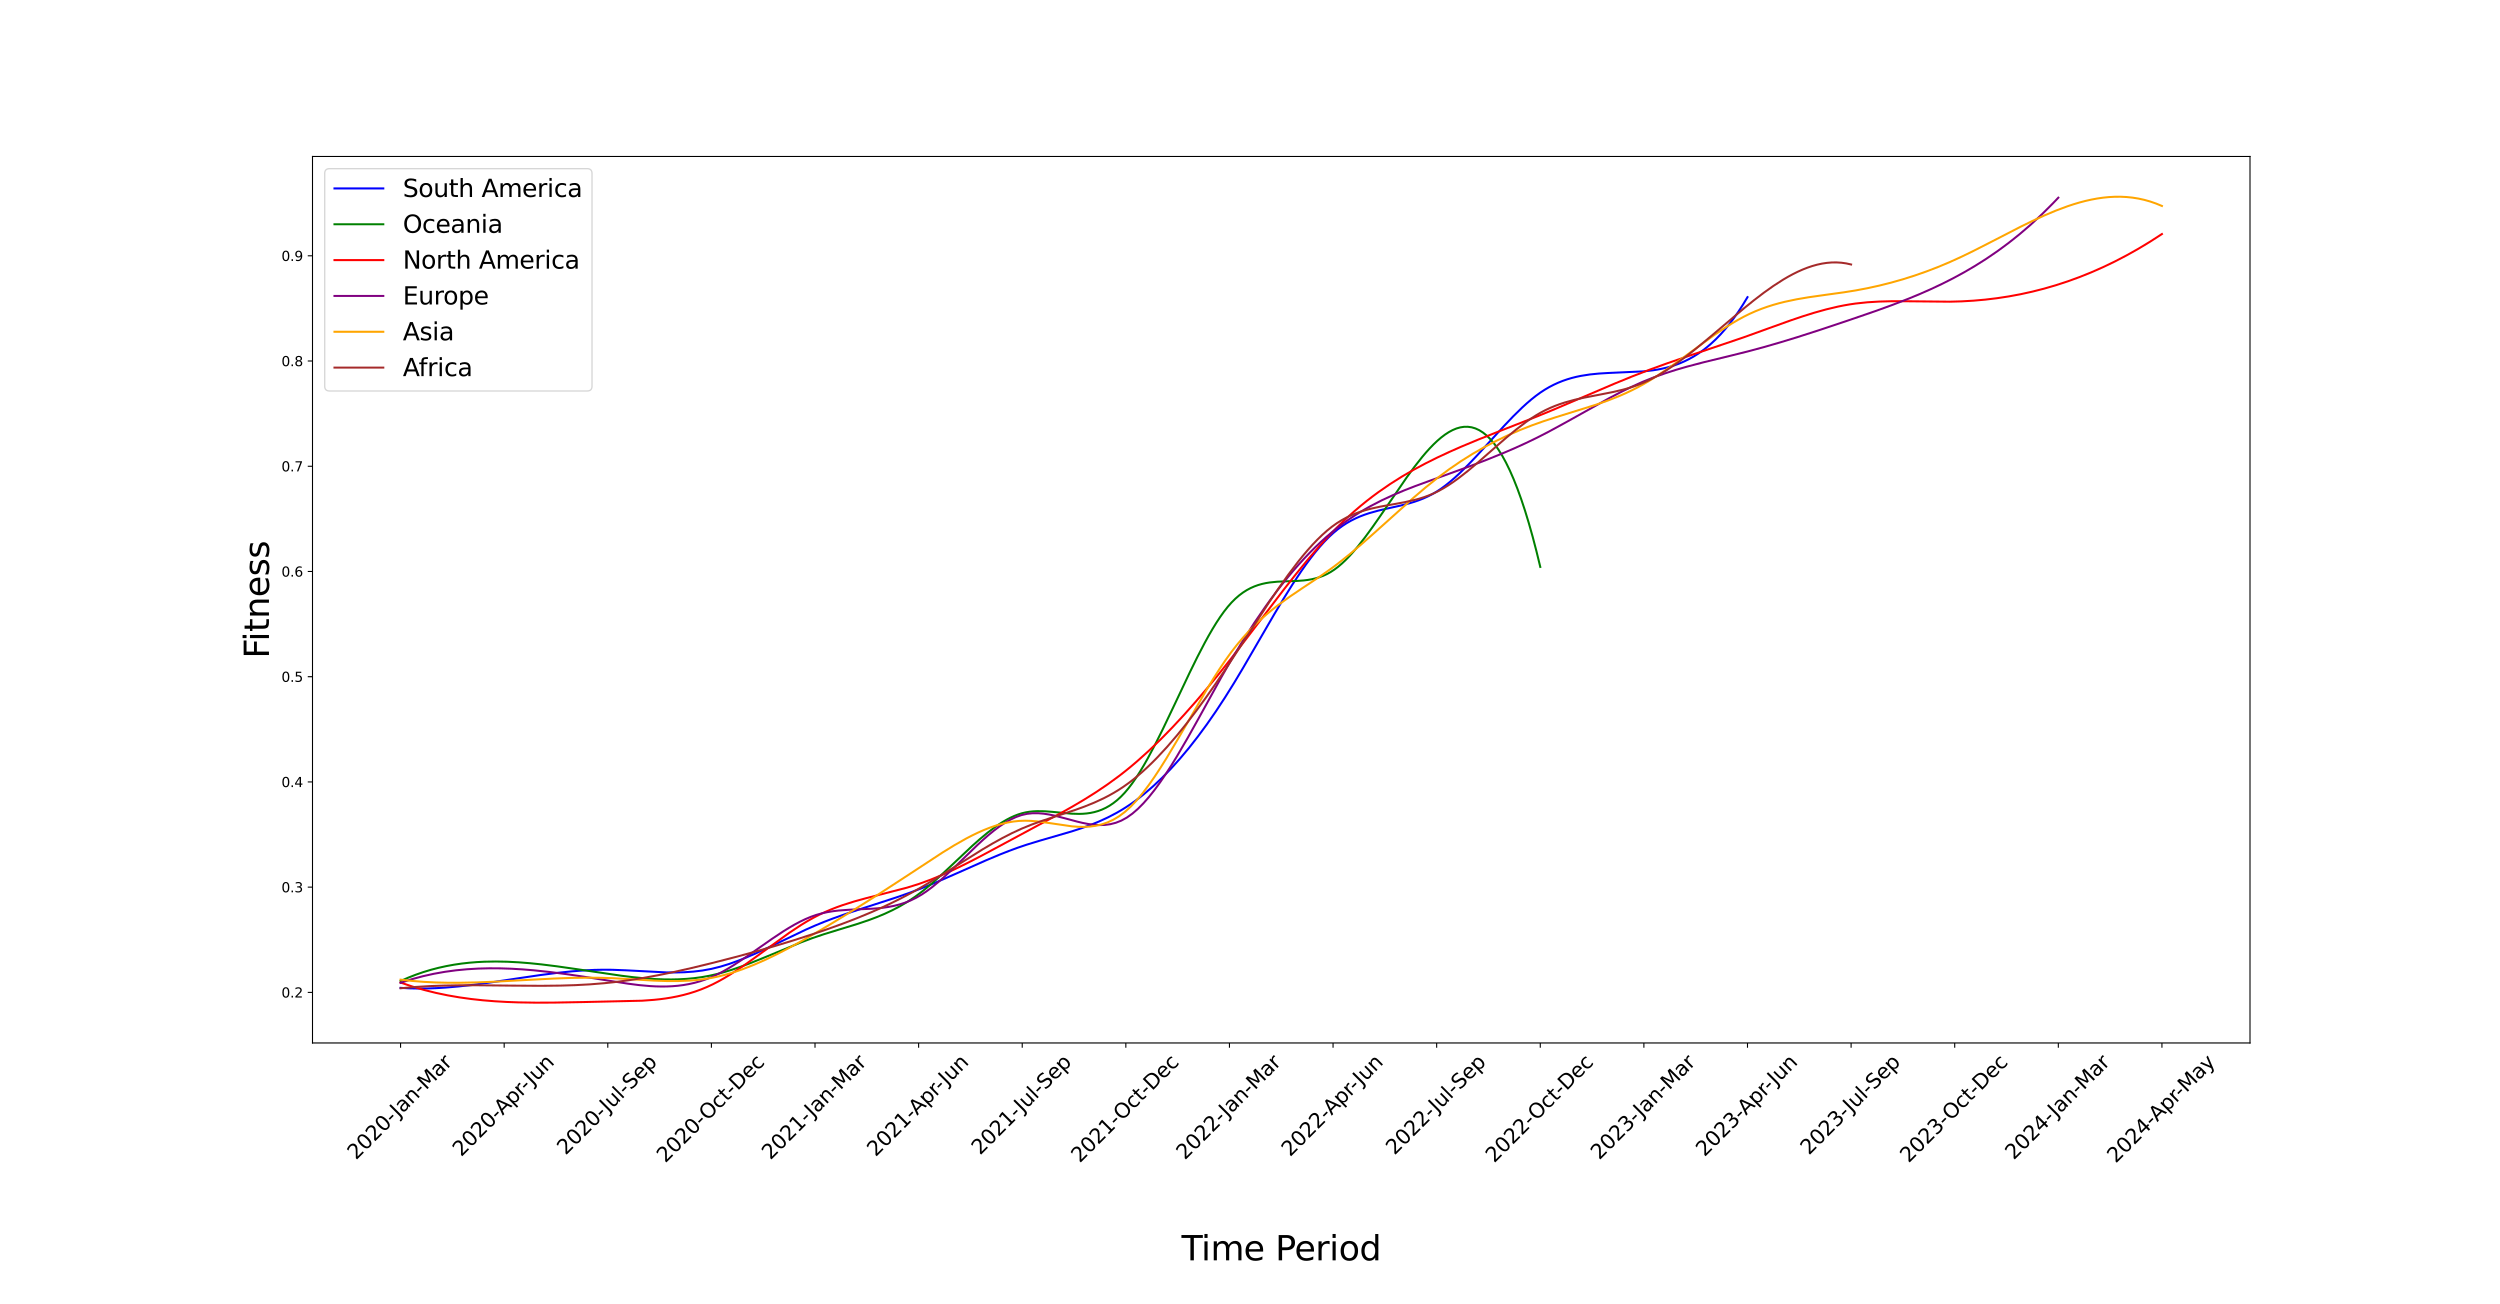 <?xml version="1.0" encoding="utf-8" standalone="no"?>
<!DOCTYPE svg PUBLIC "-//W3C//DTD SVG 1.1//EN"
  "http://www.w3.org/Graphics/SVG/1.1/DTD/svg11.dtd">
<svg xmlns:xlink="http://www.w3.org/1999/xlink" width="1843.2pt" height="961.2pt" viewBox="0 0 1843.2 961.2" xmlns="http://www.w3.org/2000/svg" version="1.1">
 <defs>
  <style type="text/css">*{stroke-linejoin: round; stroke-linecap: butt}</style>
 </defs>
 <g id="figure_1">
  <g id="patch_1">
   <path d="M 0 961.2 
L 1843.2 961.2 
L 1843.2 0 
L 0 0 
z
" style="fill: #ffffff"/>
  </g>
  <g id="axes_1">
   <g id="patch_2">
    <path d="M 230.4 768.96 
L 1658.88 768.96 
L 1658.88 115.344 
L 230.4 115.344 
z
" style="fill: #ffffff"/>
   </g>
   <g id="matplotlib.axis_1">
    <g id="xtick_1">
     <g id="line2d_1">
      <defs>
       <path id="m91e63caa6c" d="M 0 0 
L 0 3.5 
" style="stroke: #000000; stroke-width: 0.8"/>
      </defs>
      <g>
       <use xlink:href="#m91e63caa6c" x="295.331" y="768.96" style="stroke: #000000; stroke-width: 0.8"/>
      </g>
     </g>
     <g id="text_1">
      <!-- 2020-Jan-Mar -->
      <g transform="translate(262.455 855.626) rotate(-45) scale(0.15 -0.15)">
       <defs>
        <path id="DejaVuSans-32" d="M 1228 531 
L 3431 531 
L 3431 0 
L 469 0 
L 469 531 
Q 828 903 1448 1529 
Q 2069 2156 2228 2338 
Q 2531 2678 2651 2914 
Q 2772 3150 2772 3378 
Q 2772 3750 2511 3984 
Q 2250 4219 1831 4219 
Q 1534 4219 1204 4116 
Q 875 4013 500 3803 
L 500 4441 
Q 881 4594 1212 4672 
Q 1544 4750 1819 4750 
Q 2544 4750 2975 4387 
Q 3406 4025 3406 3419 
Q 3406 3131 3298 2873 
Q 3191 2616 2906 2266 
Q 2828 2175 2409 1742 
Q 1991 1309 1228 531 
z
" transform="scale(0.016)"/>
        <path id="DejaVuSans-30" d="M 2034 4250 
Q 1547 4250 1301 3770 
Q 1056 3291 1056 2328 
Q 1056 1369 1301 889 
Q 1547 409 2034 409 
Q 2525 409 2770 889 
Q 3016 1369 3016 2328 
Q 3016 3291 2770 3770 
Q 2525 4250 2034 4250 
z
M 2034 4750 
Q 2819 4750 3233 4129 
Q 3647 3509 3647 2328 
Q 3647 1150 3233 529 
Q 2819 -91 2034 -91 
Q 1250 -91 836 529 
Q 422 1150 422 2328 
Q 422 3509 836 4129 
Q 1250 4750 2034 4750 
z
" transform="scale(0.016)"/>
        <path id="DejaVuSans-2d" d="M 313 2009 
L 1997 2009 
L 1997 1497 
L 313 1497 
L 313 2009 
z
" transform="scale(0.016)"/>
        <path id="DejaVuSans-4a" d="M 628 4666 
L 1259 4666 
L 1259 325 
Q 1259 -519 939 -900 
Q 619 -1281 -91 -1281 
L -331 -1281 
L -331 -750 
L -134 -750 
Q 284 -750 456 -515 
Q 628 -281 628 325 
L 628 4666 
z
" transform="scale(0.016)"/>
        <path id="DejaVuSans-61" d="M 2194 1759 
Q 1497 1759 1228 1600 
Q 959 1441 959 1056 
Q 959 750 1161 570 
Q 1363 391 1709 391 
Q 2188 391 2477 730 
Q 2766 1069 2766 1631 
L 2766 1759 
L 2194 1759 
z
M 3341 1997 
L 3341 0 
L 2766 0 
L 2766 531 
Q 2569 213 2275 61 
Q 1981 -91 1556 -91 
Q 1019 -91 701 211 
Q 384 513 384 1019 
Q 384 1609 779 1909 
Q 1175 2209 1959 2209 
L 2766 2209 
L 2766 2266 
Q 2766 2663 2505 2880 
Q 2244 3097 1772 3097 
Q 1472 3097 1187 3025 
Q 903 2953 641 2809 
L 641 3341 
Q 956 3463 1253 3523 
Q 1550 3584 1831 3584 
Q 2591 3584 2966 3190 
Q 3341 2797 3341 1997 
z
" transform="scale(0.016)"/>
        <path id="DejaVuSans-6e" d="M 3513 2113 
L 3513 0 
L 2938 0 
L 2938 2094 
Q 2938 2591 2744 2837 
Q 2550 3084 2163 3084 
Q 1697 3084 1428 2787 
Q 1159 2491 1159 1978 
L 1159 0 
L 581 0 
L 581 3500 
L 1159 3500 
L 1159 2956 
Q 1366 3272 1645 3428 
Q 1925 3584 2291 3584 
Q 2894 3584 3203 3211 
Q 3513 2838 3513 2113 
z
" transform="scale(0.016)"/>
        <path id="DejaVuSans-4d" d="M 628 4666 
L 1569 4666 
L 2759 1491 
L 3956 4666 
L 4897 4666 
L 4897 0 
L 4281 0 
L 4281 4097 
L 3078 897 
L 2444 897 
L 1241 4097 
L 1241 0 
L 628 0 
L 628 4666 
z
" transform="scale(0.016)"/>
        <path id="DejaVuSans-72" d="M 2631 2963 
Q 2534 3019 2420 3045 
Q 2306 3072 2169 3072 
Q 1681 3072 1420 2755 
Q 1159 2438 1159 1844 
L 1159 0 
L 581 0 
L 581 3500 
L 1159 3500 
L 1159 2956 
Q 1341 3275 1631 3429 
Q 1922 3584 2338 3584 
Q 2397 3584 2469 3576 
Q 2541 3569 2628 3553 
L 2631 2963 
z
" transform="scale(0.016)"/>
       </defs>
       <use xlink:href="#DejaVuSans-32"/>
       <use xlink:href="#DejaVuSans-30" x="63.623"/>
       <use xlink:href="#DejaVuSans-32" x="127.246"/>
       <use xlink:href="#DejaVuSans-30" x="190.869"/>
       <use xlink:href="#DejaVuSans-2d" x="254.492"/>
       <use xlink:href="#DejaVuSans-4a" x="296.201"/>
       <use xlink:href="#DejaVuSans-61" x="325.693"/>
       <use xlink:href="#DejaVuSans-6e" x="386.973"/>
       <use xlink:href="#DejaVuSans-2d" x="450.352"/>
       <use xlink:href="#DejaVuSans-4d" x="486.436"/>
       <use xlink:href="#DejaVuSans-61" x="572.715"/>
       <use xlink:href="#DejaVuSans-72" x="633.994"/>
      </g>
     </g>
    </g>
    <g id="xtick_2">
     <g id="line2d_2">
      <g>
       <use xlink:href="#m91e63caa6c" x="371.72" y="768.96" style="stroke: #000000; stroke-width: 0.8"/>
      </g>
     </g>
     <g id="text_2">
      <!-- 2020-Apr-Jun -->
      <g transform="translate(340.021 853.271) rotate(-45) scale(0.15 -0.15)">
       <defs>
        <path id="DejaVuSans-41" d="M 2188 4044 
L 1331 1722 
L 3047 1722 
L 2188 4044 
z
M 1831 4666 
L 2547 4666 
L 4325 0 
L 3669 0 
L 3244 1197 
L 1141 1197 
L 716 0 
L 50 0 
L 1831 4666 
z
" transform="scale(0.016)"/>
        <path id="DejaVuSans-70" d="M 1159 525 
L 1159 -1331 
L 581 -1331 
L 581 3500 
L 1159 3500 
L 1159 2969 
Q 1341 3281 1617 3432 
Q 1894 3584 2278 3584 
Q 2916 3584 3314 3078 
Q 3713 2572 3713 1747 
Q 3713 922 3314 415 
Q 2916 -91 2278 -91 
Q 1894 -91 1617 61 
Q 1341 213 1159 525 
z
M 3116 1747 
Q 3116 2381 2855 2742 
Q 2594 3103 2138 3103 
Q 1681 3103 1420 2742 
Q 1159 2381 1159 1747 
Q 1159 1113 1420 752 
Q 1681 391 2138 391 
Q 2594 391 2855 752 
Q 3116 1113 3116 1747 
z
" transform="scale(0.016)"/>
        <path id="DejaVuSans-75" d="M 544 1381 
L 544 3500 
L 1119 3500 
L 1119 1403 
Q 1119 906 1312 657 
Q 1506 409 1894 409 
Q 2359 409 2629 706 
Q 2900 1003 2900 1516 
L 2900 3500 
L 3475 3500 
L 3475 0 
L 2900 0 
L 2900 538 
Q 2691 219 2414 64 
Q 2138 -91 1772 -91 
Q 1169 -91 856 284 
Q 544 659 544 1381 
z
M 1991 3584 
L 1991 3584 
z
" transform="scale(0.016)"/>
       </defs>
       <use xlink:href="#DejaVuSans-32"/>
       <use xlink:href="#DejaVuSans-30" x="63.623"/>
       <use xlink:href="#DejaVuSans-32" x="127.246"/>
       <use xlink:href="#DejaVuSans-30" x="190.869"/>
       <use xlink:href="#DejaVuSans-2d" x="254.492"/>
       <use xlink:href="#DejaVuSans-41" x="288.326"/>
       <use xlink:href="#DejaVuSans-70" x="356.734"/>
       <use xlink:href="#DejaVuSans-72" x="420.211"/>
       <use xlink:href="#DejaVuSans-2d" x="454.949"/>
       <use xlink:href="#DejaVuSans-4a" x="496.658"/>
       <use xlink:href="#DejaVuSans-75" x="526.15"/>
       <use xlink:href="#DejaVuSans-6e" x="589.529"/>
      </g>
     </g>
    </g>
    <g id="xtick_3">
     <g id="line2d_3">
      <g>
       <use xlink:href="#m91e63caa6c" x="448.11" y="768.96" style="stroke: #000000; stroke-width: 0.8"/>
      </g>
     </g>
     <g id="text_3">
      <!-- 2020-Jul-Sep -->
      <g transform="translate(417.019 852.054) rotate(-45) scale(0.15 -0.15)">
       <defs>
        <path id="DejaVuSans-6c" d="M 603 4863 
L 1178 4863 
L 1178 0 
L 603 0 
L 603 4863 
z
" transform="scale(0.016)"/>
        <path id="DejaVuSans-53" d="M 3425 4513 
L 3425 3897 
Q 3066 4069 2747 4153 
Q 2428 4238 2131 4238 
Q 1616 4238 1336 4038 
Q 1056 3838 1056 3469 
Q 1056 3159 1242 3001 
Q 1428 2844 1947 2747 
L 2328 2669 
Q 3034 2534 3370 2195 
Q 3706 1856 3706 1288 
Q 3706 609 3251 259 
Q 2797 -91 1919 -91 
Q 1588 -91 1214 -16 
Q 841 59 441 206 
L 441 856 
Q 825 641 1194 531 
Q 1563 422 1919 422 
Q 2459 422 2753 634 
Q 3047 847 3047 1241 
Q 3047 1584 2836 1778 
Q 2625 1972 2144 2069 
L 1759 2144 
Q 1053 2284 737 2584 
Q 422 2884 422 3419 
Q 422 4038 858 4394 
Q 1294 4750 2059 4750 
Q 2388 4750 2728 4690 
Q 3069 4631 3425 4513 
z
" transform="scale(0.016)"/>
        <path id="DejaVuSans-65" d="M 3597 1894 
L 3597 1613 
L 953 1613 
Q 991 1019 1311 708 
Q 1631 397 2203 397 
Q 2534 397 2845 478 
Q 3156 559 3463 722 
L 3463 178 
Q 3153 47 2828 -22 
Q 2503 -91 2169 -91 
Q 1331 -91 842 396 
Q 353 884 353 1716 
Q 353 2575 817 3079 
Q 1281 3584 2069 3584 
Q 2775 3584 3186 3129 
Q 3597 2675 3597 1894 
z
M 3022 2063 
Q 3016 2534 2758 2815 
Q 2500 3097 2075 3097 
Q 1594 3097 1305 2825 
Q 1016 2553 972 2059 
L 3022 2063 
z
" transform="scale(0.016)"/>
       </defs>
       <use xlink:href="#DejaVuSans-32"/>
       <use xlink:href="#DejaVuSans-30" x="63.623"/>
       <use xlink:href="#DejaVuSans-32" x="127.246"/>
       <use xlink:href="#DejaVuSans-30" x="190.869"/>
       <use xlink:href="#DejaVuSans-2d" x="254.492"/>
       <use xlink:href="#DejaVuSans-4a" x="296.201"/>
       <use xlink:href="#DejaVuSans-75" x="325.693"/>
       <use xlink:href="#DejaVuSans-6c" x="389.072"/>
       <use xlink:href="#DejaVuSans-2d" x="416.855"/>
       <use xlink:href="#DejaVuSans-53" x="452.939"/>
       <use xlink:href="#DejaVuSans-65" x="516.416"/>
       <use xlink:href="#DejaVuSans-70" x="577.939"/>
      </g>
     </g>
    </g>
    <g id="xtick_4">
     <g id="line2d_4">
      <g>
       <use xlink:href="#m91e63caa6c" x="524.499" y="768.96" style="stroke: #000000; stroke-width: 0.8"/>
      </g>
     </g>
     <g id="text_4">
      <!-- 2020-Oct-Dec -->
      <g transform="translate(490.524 857.823) rotate(-45) scale(0.15 -0.15)">
       <defs>
        <path id="DejaVuSans-4f" d="M 2522 4238 
Q 1834 4238 1429 3725 
Q 1025 3213 1025 2328 
Q 1025 1447 1429 934 
Q 1834 422 2522 422 
Q 3209 422 3611 934 
Q 4013 1447 4013 2328 
Q 4013 3213 3611 3725 
Q 3209 4238 2522 4238 
z
M 2522 4750 
Q 3503 4750 4090 4092 
Q 4678 3434 4678 2328 
Q 4678 1225 4090 567 
Q 3503 -91 2522 -91 
Q 1538 -91 948 565 
Q 359 1222 359 2328 
Q 359 3434 948 4092 
Q 1538 4750 2522 4750 
z
" transform="scale(0.016)"/>
        <path id="DejaVuSans-63" d="M 3122 3366 
L 3122 2828 
Q 2878 2963 2633 3030 
Q 2388 3097 2138 3097 
Q 1578 3097 1268 2742 
Q 959 2388 959 1747 
Q 959 1106 1268 751 
Q 1578 397 2138 397 
Q 2388 397 2633 464 
Q 2878 531 3122 666 
L 3122 134 
Q 2881 22 2623 -34 
Q 2366 -91 2075 -91 
Q 1284 -91 818 406 
Q 353 903 353 1747 
Q 353 2603 823 3093 
Q 1294 3584 2113 3584 
Q 2378 3584 2631 3529 
Q 2884 3475 3122 3366 
z
" transform="scale(0.016)"/>
        <path id="DejaVuSans-74" d="M 1172 4494 
L 1172 3500 
L 2356 3500 
L 2356 3053 
L 1172 3053 
L 1172 1153 
Q 1172 725 1289 603 
Q 1406 481 1766 481 
L 2356 481 
L 2356 0 
L 1766 0 
Q 1100 0 847 248 
Q 594 497 594 1153 
L 594 3053 
L 172 3053 
L 172 3500 
L 594 3500 
L 594 4494 
L 1172 4494 
z
" transform="scale(0.016)"/>
        <path id="DejaVuSans-44" d="M 1259 4147 
L 1259 519 
L 2022 519 
Q 2988 519 3436 956 
Q 3884 1394 3884 2338 
Q 3884 3275 3436 3711 
Q 2988 4147 2022 4147 
L 1259 4147 
z
M 628 4666 
L 1925 4666 
Q 3281 4666 3915 4102 
Q 4550 3538 4550 2338 
Q 4550 1131 3912 565 
Q 3275 0 1925 0 
L 628 0 
L 628 4666 
z
" transform="scale(0.016)"/>
       </defs>
       <use xlink:href="#DejaVuSans-32"/>
       <use xlink:href="#DejaVuSans-30" x="63.623"/>
       <use xlink:href="#DejaVuSans-32" x="127.246"/>
       <use xlink:href="#DejaVuSans-30" x="190.869"/>
       <use xlink:href="#DejaVuSans-2d" x="254.492"/>
       <use xlink:href="#DejaVuSans-4f" x="293.326"/>
       <use xlink:href="#DejaVuSans-63" x="372.037"/>
       <use xlink:href="#DejaVuSans-74" x="427.018"/>
       <use xlink:href="#DejaVuSans-2d" x="466.227"/>
       <use xlink:href="#DejaVuSans-44" x="502.311"/>
       <use xlink:href="#DejaVuSans-65" x="579.312"/>
       <use xlink:href="#DejaVuSans-63" x="640.836"/>
      </g>
     </g>
    </g>
    <g id="xtick_5">
     <g id="line2d_5">
      <g>
       <use xlink:href="#m91e63caa6c" x="600.888" y="768.96" style="stroke: #000000; stroke-width: 0.8"/>
      </g>
     </g>
     <g id="text_5">
      <!-- 2021-Jan-Mar -->
      <g transform="translate(568.012 855.626) rotate(-45) scale(0.15 -0.15)">
       <defs>
        <path id="DejaVuSans-31" d="M 794 531 
L 1825 531 
L 1825 4091 
L 703 3866 
L 703 4441 
L 1819 4666 
L 2450 4666 
L 2450 531 
L 3481 531 
L 3481 0 
L 794 0 
L 794 531 
z
" transform="scale(0.016)"/>
       </defs>
       <use xlink:href="#DejaVuSans-32"/>
       <use xlink:href="#DejaVuSans-30" x="63.623"/>
       <use xlink:href="#DejaVuSans-32" x="127.246"/>
       <use xlink:href="#DejaVuSans-31" x="190.869"/>
       <use xlink:href="#DejaVuSans-2d" x="254.492"/>
       <use xlink:href="#DejaVuSans-4a" x="296.201"/>
       <use xlink:href="#DejaVuSans-61" x="325.693"/>
       <use xlink:href="#DejaVuSans-6e" x="386.973"/>
       <use xlink:href="#DejaVuSans-2d" x="450.352"/>
       <use xlink:href="#DejaVuSans-4d" x="486.436"/>
       <use xlink:href="#DejaVuSans-61" x="572.715"/>
       <use xlink:href="#DejaVuSans-72" x="633.994"/>
      </g>
     </g>
    </g>
    <g id="xtick_6">
     <g id="line2d_6">
      <g>
       <use xlink:href="#m91e63caa6c" x="677.277" y="768.96" style="stroke: #000000; stroke-width: 0.8"/>
      </g>
     </g>
     <g id="text_6">
      <!-- 2021-Apr-Jun -->
      <g transform="translate(645.579 853.271) rotate(-45) scale(0.15 -0.15)">
       <use xlink:href="#DejaVuSans-32"/>
       <use xlink:href="#DejaVuSans-30" x="63.623"/>
       <use xlink:href="#DejaVuSans-32" x="127.246"/>
       <use xlink:href="#DejaVuSans-31" x="190.869"/>
       <use xlink:href="#DejaVuSans-2d" x="254.492"/>
       <use xlink:href="#DejaVuSans-41" x="288.326"/>
       <use xlink:href="#DejaVuSans-70" x="356.734"/>
       <use xlink:href="#DejaVuSans-72" x="420.211"/>
       <use xlink:href="#DejaVuSans-2d" x="454.949"/>
       <use xlink:href="#DejaVuSans-4a" x="496.658"/>
       <use xlink:href="#DejaVuSans-75" x="526.15"/>
       <use xlink:href="#DejaVuSans-6e" x="589.529"/>
      </g>
     </g>
    </g>
    <g id="xtick_7">
     <g id="line2d_7">
      <g>
       <use xlink:href="#m91e63caa6c" x="753.667" y="768.96" style="stroke: #000000; stroke-width: 0.8"/>
      </g>
     </g>
     <g id="text_7">
      <!-- 2021-Jul-Sep -->
      <g transform="translate(722.576 852.054) rotate(-45) scale(0.15 -0.15)">
       <use xlink:href="#DejaVuSans-32"/>
       <use xlink:href="#DejaVuSans-30" x="63.623"/>
       <use xlink:href="#DejaVuSans-32" x="127.246"/>
       <use xlink:href="#DejaVuSans-31" x="190.869"/>
       <use xlink:href="#DejaVuSans-2d" x="254.492"/>
       <use xlink:href="#DejaVuSans-4a" x="296.201"/>
       <use xlink:href="#DejaVuSans-75" x="325.693"/>
       <use xlink:href="#DejaVuSans-6c" x="389.072"/>
       <use xlink:href="#DejaVuSans-2d" x="416.855"/>
       <use xlink:href="#DejaVuSans-53" x="452.939"/>
       <use xlink:href="#DejaVuSans-65" x="516.416"/>
       <use xlink:href="#DejaVuSans-70" x="577.939"/>
      </g>
     </g>
    </g>
    <g id="xtick_8">
     <g id="line2d_8">
      <g>
       <use xlink:href="#m91e63caa6c" x="830.056" y="768.96" style="stroke: #000000; stroke-width: 0.8"/>
      </g>
     </g>
     <g id="text_8">
      <!-- 2021-Oct-Dec -->
      <g transform="translate(796.081 857.823) rotate(-45) scale(0.15 -0.15)">
       <use xlink:href="#DejaVuSans-32"/>
       <use xlink:href="#DejaVuSans-30" x="63.623"/>
       <use xlink:href="#DejaVuSans-32" x="127.246"/>
       <use xlink:href="#DejaVuSans-31" x="190.869"/>
       <use xlink:href="#DejaVuSans-2d" x="254.492"/>
       <use xlink:href="#DejaVuSans-4f" x="293.326"/>
       <use xlink:href="#DejaVuSans-63" x="372.037"/>
       <use xlink:href="#DejaVuSans-74" x="427.018"/>
       <use xlink:href="#DejaVuSans-2d" x="466.227"/>
       <use xlink:href="#DejaVuSans-44" x="502.311"/>
       <use xlink:href="#DejaVuSans-65" x="579.312"/>
       <use xlink:href="#DejaVuSans-63" x="640.836"/>
      </g>
     </g>
    </g>
    <g id="xtick_9">
     <g id="line2d_9">
      <g>
       <use xlink:href="#m91e63caa6c" x="906.445" y="768.96" style="stroke: #000000; stroke-width: 0.8"/>
      </g>
     </g>
     <g id="text_9">
      <!-- 2022-Jan-Mar -->
      <g transform="translate(873.569 855.626) rotate(-45) scale(0.15 -0.15)">
       <use xlink:href="#DejaVuSans-32"/>
       <use xlink:href="#DejaVuSans-30" x="63.623"/>
       <use xlink:href="#DejaVuSans-32" x="127.246"/>
       <use xlink:href="#DejaVuSans-32" x="190.869"/>
       <use xlink:href="#DejaVuSans-2d" x="254.492"/>
       <use xlink:href="#DejaVuSans-4a" x="296.201"/>
       <use xlink:href="#DejaVuSans-61" x="325.693"/>
       <use xlink:href="#DejaVuSans-6e" x="386.973"/>
       <use xlink:href="#DejaVuSans-2d" x="450.352"/>
       <use xlink:href="#DejaVuSans-4d" x="486.436"/>
       <use xlink:href="#DejaVuSans-61" x="572.715"/>
       <use xlink:href="#DejaVuSans-72" x="633.994"/>
      </g>
     </g>
    </g>
    <g id="xtick_10">
     <g id="line2d_10">
      <g>
       <use xlink:href="#m91e63caa6c" x="982.835" y="768.96" style="stroke: #000000; stroke-width: 0.8"/>
      </g>
     </g>
     <g id="text_10">
      <!-- 2022-Apr-Jun -->
      <g transform="translate(951.136 853.271) rotate(-45) scale(0.15 -0.15)">
       <use xlink:href="#DejaVuSans-32"/>
       <use xlink:href="#DejaVuSans-30" x="63.623"/>
       <use xlink:href="#DejaVuSans-32" x="127.246"/>
       <use xlink:href="#DejaVuSans-32" x="190.869"/>
       <use xlink:href="#DejaVuSans-2d" x="254.492"/>
       <use xlink:href="#DejaVuSans-41" x="288.326"/>
       <use xlink:href="#DejaVuSans-70" x="356.734"/>
       <use xlink:href="#DejaVuSans-72" x="420.211"/>
       <use xlink:href="#DejaVuSans-2d" x="454.949"/>
       <use xlink:href="#DejaVuSans-4a" x="496.658"/>
       <use xlink:href="#DejaVuSans-75" x="526.15"/>
       <use xlink:href="#DejaVuSans-6e" x="589.529"/>
      </g>
     </g>
    </g>
    <g id="xtick_11">
     <g id="line2d_11">
      <g>
       <use xlink:href="#m91e63caa6c" x="1059.224" y="768.96" style="stroke: #000000; stroke-width: 0.8"/>
      </g>
     </g>
     <g id="text_11">
      <!-- 2022-Jul-Sep -->
      <g transform="translate(1028.133 852.054) rotate(-45) scale(0.15 -0.15)">
       <use xlink:href="#DejaVuSans-32"/>
       <use xlink:href="#DejaVuSans-30" x="63.623"/>
       <use xlink:href="#DejaVuSans-32" x="127.246"/>
       <use xlink:href="#DejaVuSans-32" x="190.869"/>
       <use xlink:href="#DejaVuSans-2d" x="254.492"/>
       <use xlink:href="#DejaVuSans-4a" x="296.201"/>
       <use xlink:href="#DejaVuSans-75" x="325.693"/>
       <use xlink:href="#DejaVuSans-6c" x="389.072"/>
       <use xlink:href="#DejaVuSans-2d" x="416.855"/>
       <use xlink:href="#DejaVuSans-53" x="452.939"/>
       <use xlink:href="#DejaVuSans-65" x="516.416"/>
       <use xlink:href="#DejaVuSans-70" x="577.939"/>
      </g>
     </g>
    </g>
    <g id="xtick_12">
     <g id="line2d_12">
      <g>
       <use xlink:href="#m91e63caa6c" x="1135.613" y="768.96" style="stroke: #000000; stroke-width: 0.8"/>
      </g>
     </g>
     <g id="text_12">
      <!-- 2022-Oct-Dec -->
      <g transform="translate(1101.638 857.823) rotate(-45) scale(0.15 -0.15)">
       <use xlink:href="#DejaVuSans-32"/>
       <use xlink:href="#DejaVuSans-30" x="63.623"/>
       <use xlink:href="#DejaVuSans-32" x="127.246"/>
       <use xlink:href="#DejaVuSans-32" x="190.869"/>
       <use xlink:href="#DejaVuSans-2d" x="254.492"/>
       <use xlink:href="#DejaVuSans-4f" x="293.326"/>
       <use xlink:href="#DejaVuSans-63" x="372.037"/>
       <use xlink:href="#DejaVuSans-74" x="427.018"/>
       <use xlink:href="#DejaVuSans-2d" x="466.227"/>
       <use xlink:href="#DejaVuSans-44" x="502.311"/>
       <use xlink:href="#DejaVuSans-65" x="579.312"/>
       <use xlink:href="#DejaVuSans-63" x="640.836"/>
      </g>
     </g>
    </g>
    <g id="xtick_13">
     <g id="line2d_13">
      <g>
       <use xlink:href="#m91e63caa6c" x="1212.003" y="768.96" style="stroke: #000000; stroke-width: 0.8"/>
      </g>
     </g>
     <g id="text_13">
      <!-- 2023-Jan-Mar -->
      <g transform="translate(1179.126 855.626) rotate(-45) scale(0.15 -0.15)">
       <defs>
        <path id="DejaVuSans-33" d="M 2597 2516 
Q 3050 2419 3304 2112 
Q 3559 1806 3559 1356 
Q 3559 666 3084 287 
Q 2609 -91 1734 -91 
Q 1441 -91 1130 -33 
Q 819 25 488 141 
L 488 750 
Q 750 597 1062 519 
Q 1375 441 1716 441 
Q 2309 441 2620 675 
Q 2931 909 2931 1356 
Q 2931 1769 2642 2001 
Q 2353 2234 1838 2234 
L 1294 2234 
L 1294 2753 
L 1863 2753 
Q 2328 2753 2575 2939 
Q 2822 3125 2822 3475 
Q 2822 3834 2567 4026 
Q 2313 4219 1838 4219 
Q 1578 4219 1281 4162 
Q 984 4106 628 3988 
L 628 4550 
Q 988 4650 1302 4700 
Q 1616 4750 1894 4750 
Q 2613 4750 3031 4423 
Q 3450 4097 3450 3541 
Q 3450 3153 3228 2886 
Q 3006 2619 2597 2516 
z
" transform="scale(0.016)"/>
       </defs>
       <use xlink:href="#DejaVuSans-32"/>
       <use xlink:href="#DejaVuSans-30" x="63.623"/>
       <use xlink:href="#DejaVuSans-32" x="127.246"/>
       <use xlink:href="#DejaVuSans-33" x="190.869"/>
       <use xlink:href="#DejaVuSans-2d" x="254.492"/>
       <use xlink:href="#DejaVuSans-4a" x="296.201"/>
       <use xlink:href="#DejaVuSans-61" x="325.693"/>
       <use xlink:href="#DejaVuSans-6e" x="386.973"/>
       <use xlink:href="#DejaVuSans-2d" x="450.352"/>
       <use xlink:href="#DejaVuSans-4d" x="486.436"/>
       <use xlink:href="#DejaVuSans-61" x="572.715"/>
       <use xlink:href="#DejaVuSans-72" x="633.994"/>
      </g>
     </g>
    </g>
    <g id="xtick_14">
     <g id="line2d_14">
      <g>
       <use xlink:href="#m91e63caa6c" x="1288.392" y="768.96" style="stroke: #000000; stroke-width: 0.8"/>
      </g>
     </g>
     <g id="text_14">
      <!-- 2023-Apr-Jun -->
      <g transform="translate(1256.693 853.271) rotate(-45) scale(0.15 -0.15)">
       <use xlink:href="#DejaVuSans-32"/>
       <use xlink:href="#DejaVuSans-30" x="63.623"/>
       <use xlink:href="#DejaVuSans-32" x="127.246"/>
       <use xlink:href="#DejaVuSans-33" x="190.869"/>
       <use xlink:href="#DejaVuSans-2d" x="254.492"/>
       <use xlink:href="#DejaVuSans-41" x="288.326"/>
       <use xlink:href="#DejaVuSans-70" x="356.734"/>
       <use xlink:href="#DejaVuSans-72" x="420.211"/>
       <use xlink:href="#DejaVuSans-2d" x="454.949"/>
       <use xlink:href="#DejaVuSans-4a" x="496.658"/>
       <use xlink:href="#DejaVuSans-75" x="526.15"/>
       <use xlink:href="#DejaVuSans-6e" x="589.529"/>
      </g>
     </g>
    </g>
    <g id="xtick_15">
     <g id="line2d_15">
      <g>
       <use xlink:href="#m91e63caa6c" x="1364.781" y="768.96" style="stroke: #000000; stroke-width: 0.8"/>
      </g>
     </g>
     <g id="text_15">
      <!-- 2023-Jul-Sep -->
      <g transform="translate(1333.691 852.054) rotate(-45) scale(0.15 -0.15)">
       <use xlink:href="#DejaVuSans-32"/>
       <use xlink:href="#DejaVuSans-30" x="63.623"/>
       <use xlink:href="#DejaVuSans-32" x="127.246"/>
       <use xlink:href="#DejaVuSans-33" x="190.869"/>
       <use xlink:href="#DejaVuSans-2d" x="254.492"/>
       <use xlink:href="#DejaVuSans-4a" x="296.201"/>
       <use xlink:href="#DejaVuSans-75" x="325.693"/>
       <use xlink:href="#DejaVuSans-6c" x="389.072"/>
       <use xlink:href="#DejaVuSans-2d" x="416.855"/>
       <use xlink:href="#DejaVuSans-53" x="452.939"/>
       <use xlink:href="#DejaVuSans-65" x="516.416"/>
       <use xlink:href="#DejaVuSans-70" x="577.939"/>
      </g>
     </g>
    </g>
    <g id="xtick_16">
     <g id="line2d_16">
      <g>
       <use xlink:href="#m91e63caa6c" x="1441.17" y="768.96" style="stroke: #000000; stroke-width: 0.8"/>
      </g>
     </g>
     <g id="text_16">
      <!-- 2023-Oct-Dec -->
      <g transform="translate(1407.195 857.823) rotate(-45) scale(0.15 -0.15)">
       <use xlink:href="#DejaVuSans-32"/>
       <use xlink:href="#DejaVuSans-30" x="63.623"/>
       <use xlink:href="#DejaVuSans-32" x="127.246"/>
       <use xlink:href="#DejaVuSans-33" x="190.869"/>
       <use xlink:href="#DejaVuSans-2d" x="254.492"/>
       <use xlink:href="#DejaVuSans-4f" x="293.326"/>
       <use xlink:href="#DejaVuSans-63" x="372.037"/>
       <use xlink:href="#DejaVuSans-74" x="427.018"/>
       <use xlink:href="#DejaVuSans-2d" x="466.227"/>
       <use xlink:href="#DejaVuSans-44" x="502.311"/>
       <use xlink:href="#DejaVuSans-65" x="579.312"/>
       <use xlink:href="#DejaVuSans-63" x="640.836"/>
      </g>
     </g>
    </g>
    <g id="xtick_17">
     <g id="line2d_17">
      <g>
       <use xlink:href="#m91e63caa6c" x="1517.56" y="768.96" style="stroke: #000000; stroke-width: 0.8"/>
      </g>
     </g>
     <g id="text_17">
      <!-- 2024-Jan-Mar -->
      <g transform="translate(1484.683 855.626) rotate(-45) scale(0.15 -0.15)">
       <defs>
        <path id="DejaVuSans-34" d="M 2419 4116 
L 825 1625 
L 2419 1625 
L 2419 4116 
z
M 2253 4666 
L 3047 4666 
L 3047 1625 
L 3713 1625 
L 3713 1100 
L 3047 1100 
L 3047 0 
L 2419 0 
L 2419 1100 
L 313 1100 
L 313 1709 
L 2253 4666 
z
" transform="scale(0.016)"/>
       </defs>
       <use xlink:href="#DejaVuSans-32"/>
       <use xlink:href="#DejaVuSans-30" x="63.623"/>
       <use xlink:href="#DejaVuSans-32" x="127.246"/>
       <use xlink:href="#DejaVuSans-34" x="190.869"/>
       <use xlink:href="#DejaVuSans-2d" x="254.492"/>
       <use xlink:href="#DejaVuSans-4a" x="296.201"/>
       <use xlink:href="#DejaVuSans-61" x="325.693"/>
       <use xlink:href="#DejaVuSans-6e" x="386.973"/>
       <use xlink:href="#DejaVuSans-2d" x="450.352"/>
       <use xlink:href="#DejaVuSans-4d" x="486.436"/>
       <use xlink:href="#DejaVuSans-61" x="572.715"/>
       <use xlink:href="#DejaVuSans-72" x="633.994"/>
      </g>
     </g>
    </g>
    <g id="xtick_18">
     <g id="line2d_18">
      <g>
       <use xlink:href="#m91e63caa6c" x="1593.949" y="768.96" style="stroke: #000000; stroke-width: 0.8"/>
      </g>
     </g>
     <g id="text_18">
      <!-- 2024-Apr-May -->
      <g transform="translate(1559.87 858.03) rotate(-45) scale(0.15 -0.15)">
       <defs>
        <path id="DejaVuSans-79" d="M 2059 -325 
Q 1816 -950 1584 -1140 
Q 1353 -1331 966 -1331 
L 506 -1331 
L 506 -850 
L 844 -850 
Q 1081 -850 1212 -737 
Q 1344 -625 1503 -206 
L 1606 56 
L 191 3500 
L 800 3500 
L 1894 763 
L 2988 3500 
L 3597 3500 
L 2059 -325 
z
" transform="scale(0.016)"/>
       </defs>
       <use xlink:href="#DejaVuSans-32"/>
       <use xlink:href="#DejaVuSans-30" x="63.623"/>
       <use xlink:href="#DejaVuSans-32" x="127.246"/>
       <use xlink:href="#DejaVuSans-34" x="190.869"/>
       <use xlink:href="#DejaVuSans-2d" x="254.492"/>
       <use xlink:href="#DejaVuSans-41" x="288.326"/>
       <use xlink:href="#DejaVuSans-70" x="356.734"/>
       <use xlink:href="#DejaVuSans-72" x="420.211"/>
       <use xlink:href="#DejaVuSans-2d" x="454.949"/>
       <use xlink:href="#DejaVuSans-4d" x="491.033"/>
       <use xlink:href="#DejaVuSans-61" x="577.312"/>
       <use xlink:href="#DejaVuSans-79" x="638.592"/>
      </g>
     </g>
    </g>
    <g id="text_19">
     <!-- Time Period -->
     <g transform="translate(871.113 929.232) scale(0.25 -0.25)">
      <defs>
       <path id="DejaVuSans-54" d="M -19 4666 
L 3928 4666 
L 3928 4134 
L 2272 4134 
L 2272 0 
L 1638 0 
L 1638 4134 
L -19 4134 
L -19 4666 
z
" transform="scale(0.016)"/>
       <path id="DejaVuSans-69" d="M 603 3500 
L 1178 3500 
L 1178 0 
L 603 0 
L 603 3500 
z
M 603 4863 
L 1178 4863 
L 1178 4134 
L 603 4134 
L 603 4863 
z
" transform="scale(0.016)"/>
       <path id="DejaVuSans-6d" d="M 3328 2828 
Q 3544 3216 3844 3400 
Q 4144 3584 4550 3584 
Q 5097 3584 5394 3201 
Q 5691 2819 5691 2113 
L 5691 0 
L 5113 0 
L 5113 2094 
Q 5113 2597 4934 2840 
Q 4756 3084 4391 3084 
Q 3944 3084 3684 2787 
Q 3425 2491 3425 1978 
L 3425 0 
L 2847 0 
L 2847 2094 
Q 2847 2600 2669 2842 
Q 2491 3084 2119 3084 
Q 1678 3084 1418 2786 
Q 1159 2488 1159 1978 
L 1159 0 
L 581 0 
L 581 3500 
L 1159 3500 
L 1159 2956 
Q 1356 3278 1631 3431 
Q 1906 3584 2284 3584 
Q 2666 3584 2933 3390 
Q 3200 3197 3328 2828 
z
" transform="scale(0.016)"/>
       <path id="DejaVuSans-20" transform="scale(0.016)"/>
       <path id="DejaVuSans-50" d="M 1259 4147 
L 1259 2394 
L 2053 2394 
Q 2494 2394 2734 2622 
Q 2975 2850 2975 3272 
Q 2975 3691 2734 3919 
Q 2494 4147 2053 4147 
L 1259 4147 
z
M 628 4666 
L 2053 4666 
Q 2838 4666 3239 4311 
Q 3641 3956 3641 3272 
Q 3641 2581 3239 2228 
Q 2838 1875 2053 1875 
L 1259 1875 
L 1259 0 
L 628 0 
L 628 4666 
z
" transform="scale(0.016)"/>
       <path id="DejaVuSans-6f" d="M 1959 3097 
Q 1497 3097 1228 2736 
Q 959 2375 959 1747 
Q 959 1119 1226 758 
Q 1494 397 1959 397 
Q 2419 397 2687 759 
Q 2956 1122 2956 1747 
Q 2956 2369 2687 2733 
Q 2419 3097 1959 3097 
z
M 1959 3584 
Q 2709 3584 3137 3096 
Q 3566 2609 3566 1747 
Q 3566 888 3137 398 
Q 2709 -91 1959 -91 
Q 1206 -91 779 398 
Q 353 888 353 1747 
Q 353 2609 779 3096 
Q 1206 3584 1959 3584 
z
" transform="scale(0.016)"/>
       <path id="DejaVuSans-64" d="M 2906 2969 
L 2906 4863 
L 3481 4863 
L 3481 0 
L 2906 0 
L 2906 525 
Q 2725 213 2448 61 
Q 2172 -91 1784 -91 
Q 1150 -91 751 415 
Q 353 922 353 1747 
Q 353 2572 751 3078 
Q 1150 3584 1784 3584 
Q 2172 3584 2448 3432 
Q 2725 3281 2906 2969 
z
M 947 1747 
Q 947 1113 1208 752 
Q 1469 391 1925 391 
Q 2381 391 2643 752 
Q 2906 1113 2906 1747 
Q 2906 2381 2643 2742 
Q 2381 3103 1925 3103 
Q 1469 3103 1208 2742 
Q 947 2381 947 1747 
z
" transform="scale(0.016)"/>
      </defs>
      <use xlink:href="#DejaVuSans-54"/>
      <use xlink:href="#DejaVuSans-69" x="57.959"/>
      <use xlink:href="#DejaVuSans-6d" x="85.742"/>
      <use xlink:href="#DejaVuSans-65" x="183.154"/>
      <use xlink:href="#DejaVuSans-20" x="244.678"/>
      <use xlink:href="#DejaVuSans-50" x="276.465"/>
      <use xlink:href="#DejaVuSans-65" x="333.143"/>
      <use xlink:href="#DejaVuSans-72" x="394.666"/>
      <use xlink:href="#DejaVuSans-69" x="435.779"/>
      <use xlink:href="#DejaVuSans-6f" x="463.562"/>
      <use xlink:href="#DejaVuSans-64" x="524.744"/>
     </g>
    </g>
   </g>
   <g id="matplotlib.axis_2">
    <g id="ytick_1">
     <g id="line2d_19">
      <defs>
       <path id="m92ad6e85bb" d="M 0 0 
L -3.5 0 
" style="stroke: #000000; stroke-width: 0.8"/>
      </defs>
      <g>
       <use xlink:href="#m92ad6e85bb" x="230.4" y="731.662" style="stroke: #000000; stroke-width: 0.8"/>
      </g>
     </g>
     <g id="text_20">
      <!-- 0.2 -->
      <g transform="translate(207.497 735.461) scale(0.1 -0.1)">
       <defs>
        <path id="DejaVuSans-2e" d="M 684 794 
L 1344 794 
L 1344 0 
L 684 0 
L 684 794 
z
" transform="scale(0.016)"/>
       </defs>
       <use xlink:href="#DejaVuSans-30"/>
       <use xlink:href="#DejaVuSans-2e" x="63.623"/>
       <use xlink:href="#DejaVuSans-32" x="95.41"/>
      </g>
     </g>
    </g>
    <g id="ytick_2">
     <g id="line2d_20">
      <g>
       <use xlink:href="#m92ad6e85bb" x="230.4" y="654.08" style="stroke: #000000; stroke-width: 0.8"/>
      </g>
     </g>
     <g id="text_21">
      <!-- 0.3 -->
      <g transform="translate(207.497 657.879) scale(0.1 -0.1)">
       <use xlink:href="#DejaVuSans-30"/>
       <use xlink:href="#DejaVuSans-2e" x="63.623"/>
       <use xlink:href="#DejaVuSans-33" x="95.41"/>
      </g>
     </g>
    </g>
    <g id="ytick_3">
     <g id="line2d_21">
      <g>
       <use xlink:href="#m92ad6e85bb" x="230.4" y="576.498" style="stroke: #000000; stroke-width: 0.8"/>
      </g>
     </g>
     <g id="text_22">
      <!-- 0.4 -->
      <g transform="translate(207.497 580.298) scale(0.1 -0.1)">
       <use xlink:href="#DejaVuSans-30"/>
       <use xlink:href="#DejaVuSans-2e" x="63.623"/>
       <use xlink:href="#DejaVuSans-34" x="95.41"/>
      </g>
     </g>
    </g>
    <g id="ytick_4">
     <g id="line2d_22">
      <g>
       <use xlink:href="#m92ad6e85bb" x="230.4" y="498.917" style="stroke: #000000; stroke-width: 0.8"/>
      </g>
     </g>
     <g id="text_23">
      <!-- 0.5 -->
      <g transform="translate(207.497 502.716) scale(0.1 -0.1)">
       <defs>
        <path id="DejaVuSans-35" d="M 691 4666 
L 3169 4666 
L 3169 4134 
L 1269 4134 
L 1269 2991 
Q 1406 3038 1543 3061 
Q 1681 3084 1819 3084 
Q 2600 3084 3056 2656 
Q 3513 2228 3513 1497 
Q 3513 744 3044 326 
Q 2575 -91 1722 -91 
Q 1428 -91 1123 -41 
Q 819 9 494 109 
L 494 744 
Q 775 591 1075 516 
Q 1375 441 1709 441 
Q 2250 441 2565 725 
Q 2881 1009 2881 1497 
Q 2881 1984 2565 2268 
Q 2250 2553 1709 2553 
Q 1456 2553 1204 2497 
Q 953 2441 691 2322 
L 691 4666 
z
" transform="scale(0.016)"/>
       </defs>
       <use xlink:href="#DejaVuSans-30"/>
       <use xlink:href="#DejaVuSans-2e" x="63.623"/>
       <use xlink:href="#DejaVuSans-35" x="95.41"/>
      </g>
     </g>
    </g>
    <g id="ytick_5">
     <g id="line2d_23">
      <g>
       <use xlink:href="#m92ad6e85bb" x="230.4" y="421.335" style="stroke: #000000; stroke-width: 0.8"/>
      </g>
     </g>
     <g id="text_24">
      <!-- 0.6 -->
      <g transform="translate(207.497 425.135) scale(0.1 -0.1)">
       <defs>
        <path id="DejaVuSans-36" d="M 2113 2584 
Q 1688 2584 1439 2293 
Q 1191 2003 1191 1497 
Q 1191 994 1439 701 
Q 1688 409 2113 409 
Q 2538 409 2786 701 
Q 3034 994 3034 1497 
Q 3034 2003 2786 2293 
Q 2538 2584 2113 2584 
z
M 3366 4563 
L 3366 3988 
Q 3128 4100 2886 4159 
Q 2644 4219 2406 4219 
Q 1781 4219 1451 3797 
Q 1122 3375 1075 2522 
Q 1259 2794 1537 2939 
Q 1816 3084 2150 3084 
Q 2853 3084 3261 2657 
Q 3669 2231 3669 1497 
Q 3669 778 3244 343 
Q 2819 -91 2113 -91 
Q 1303 -91 875 529 
Q 447 1150 447 2328 
Q 447 3434 972 4092 
Q 1497 4750 2381 4750 
Q 2619 4750 2861 4703 
Q 3103 4656 3366 4563 
z
" transform="scale(0.016)"/>
       </defs>
       <use xlink:href="#DejaVuSans-30"/>
       <use xlink:href="#DejaVuSans-2e" x="63.623"/>
       <use xlink:href="#DejaVuSans-36" x="95.41"/>
      </g>
     </g>
    </g>
    <g id="ytick_6">
     <g id="line2d_24">
      <g>
       <use xlink:href="#m92ad6e85bb" x="230.4" y="343.754" style="stroke: #000000; stroke-width: 0.8"/>
      </g>
     </g>
     <g id="text_25">
      <!-- 0.7 -->
      <g transform="translate(207.497 347.553) scale(0.1 -0.1)">
       <defs>
        <path id="DejaVuSans-37" d="M 525 4666 
L 3525 4666 
L 3525 4397 
L 1831 0 
L 1172 0 
L 2766 4134 
L 525 4134 
L 525 4666 
z
" transform="scale(0.016)"/>
       </defs>
       <use xlink:href="#DejaVuSans-30"/>
       <use xlink:href="#DejaVuSans-2e" x="63.623"/>
       <use xlink:href="#DejaVuSans-37" x="95.41"/>
      </g>
     </g>
    </g>
    <g id="ytick_7">
     <g id="line2d_25">
      <g>
       <use xlink:href="#m92ad6e85bb" x="230.4" y="266.172" style="stroke: #000000; stroke-width: 0.8"/>
      </g>
     </g>
     <g id="text_26">
      <!-- 0.8 -->
      <g transform="translate(207.497 269.971) scale(0.1 -0.1)">
       <defs>
        <path id="DejaVuSans-38" d="M 2034 2216 
Q 1584 2216 1326 1975 
Q 1069 1734 1069 1313 
Q 1069 891 1326 650 
Q 1584 409 2034 409 
Q 2484 409 2743 651 
Q 3003 894 3003 1313 
Q 3003 1734 2745 1975 
Q 2488 2216 2034 2216 
z
M 1403 2484 
Q 997 2584 770 2862 
Q 544 3141 544 3541 
Q 544 4100 942 4425 
Q 1341 4750 2034 4750 
Q 2731 4750 3128 4425 
Q 3525 4100 3525 3541 
Q 3525 3141 3298 2862 
Q 3072 2584 2669 2484 
Q 3125 2378 3379 2068 
Q 3634 1759 3634 1313 
Q 3634 634 3220 271 
Q 2806 -91 2034 -91 
Q 1263 -91 848 271 
Q 434 634 434 1313 
Q 434 1759 690 2068 
Q 947 2378 1403 2484 
z
M 1172 3481 
Q 1172 3119 1398 2916 
Q 1625 2713 2034 2713 
Q 2441 2713 2670 2916 
Q 2900 3119 2900 3481 
Q 2900 3844 2670 4047 
Q 2441 4250 2034 4250 
Q 1625 4250 1398 4047 
Q 1172 3844 1172 3481 
z
" transform="scale(0.016)"/>
       </defs>
       <use xlink:href="#DejaVuSans-30"/>
       <use xlink:href="#DejaVuSans-2e" x="63.623"/>
       <use xlink:href="#DejaVuSans-38" x="95.41"/>
      </g>
     </g>
    </g>
    <g id="ytick_8">
     <g id="line2d_26">
      <g>
       <use xlink:href="#m92ad6e85bb" x="230.4" y="188.591" style="stroke: #000000; stroke-width: 0.8"/>
      </g>
     </g>
     <g id="text_27">
      <!-- 0.9 -->
      <g transform="translate(207.497 192.39) scale(0.1 -0.1)">
       <defs>
        <path id="DejaVuSans-39" d="M 703 97 
L 703 672 
Q 941 559 1184 500 
Q 1428 441 1663 441 
Q 2288 441 2617 861 
Q 2947 1281 2994 2138 
Q 2813 1869 2534 1725 
Q 2256 1581 1919 1581 
Q 1219 1581 811 2004 
Q 403 2428 403 3163 
Q 403 3881 828 4315 
Q 1253 4750 1959 4750 
Q 2769 4750 3195 4129 
Q 3622 3509 3622 2328 
Q 3622 1225 3098 567 
Q 2575 -91 1691 -91 
Q 1453 -91 1209 -44 
Q 966 3 703 97 
z
M 1959 2075 
Q 2384 2075 2632 2365 
Q 2881 2656 2881 3163 
Q 2881 3666 2632 3958 
Q 2384 4250 1959 4250 
Q 1534 4250 1286 3958 
Q 1038 3666 1038 3163 
Q 1038 2656 1286 2365 
Q 1534 2075 1959 2075 
z
" transform="scale(0.016)"/>
       </defs>
       <use xlink:href="#DejaVuSans-30"/>
       <use xlink:href="#DejaVuSans-2e" x="63.623"/>
       <use xlink:href="#DejaVuSans-39" x="95.41"/>
      </g>
     </g>
    </g>
    <g id="text_28">
     <!-- Fitness -->
     <g transform="translate(198.298 485.445) rotate(-90) scale(0.25 -0.25)">
      <defs>
       <path id="DejaVuSans-46" d="M 628 4666 
L 3309 4666 
L 3309 4134 
L 1259 4134 
L 1259 2759 
L 3109 2759 
L 3109 2228 
L 1259 2228 
L 1259 0 
L 628 0 
L 628 4666 
z
" transform="scale(0.016)"/>
       <path id="DejaVuSans-73" d="M 2834 3397 
L 2834 2853 
Q 2591 2978 2328 3040 
Q 2066 3103 1784 3103 
Q 1356 3103 1142 2972 
Q 928 2841 928 2578 
Q 928 2378 1081 2264 
Q 1234 2150 1697 2047 
L 1894 2003 
Q 2506 1872 2764 1633 
Q 3022 1394 3022 966 
Q 3022 478 2636 193 
Q 2250 -91 1575 -91 
Q 1294 -91 989 -36 
Q 684 19 347 128 
L 347 722 
Q 666 556 975 473 
Q 1284 391 1588 391 
Q 1994 391 2212 530 
Q 2431 669 2431 922 
Q 2431 1156 2273 1281 
Q 2116 1406 1581 1522 
L 1381 1569 
Q 847 1681 609 1914 
Q 372 2147 372 2553 
Q 372 3047 722 3315 
Q 1072 3584 1716 3584 
Q 2034 3584 2315 3537 
Q 2597 3491 2834 3397 
z
" transform="scale(0.016)"/>
      </defs>
      <use xlink:href="#DejaVuSans-46"/>
      <use xlink:href="#DejaVuSans-69" x="50.27"/>
      <use xlink:href="#DejaVuSans-74" x="78.053"/>
      <use xlink:href="#DejaVuSans-6e" x="117.262"/>
      <use xlink:href="#DejaVuSans-65" x="180.641"/>
      <use xlink:href="#DejaVuSans-73" x="242.164"/>
      <use xlink:href="#DejaVuSans-73" x="294.264"/>
     </g>
    </g>
   </g>
   <g id="line2d_27">
    <path d="M 295.331 728.331 
L 301.973 728.69 
L 308.616 728.829 
L 315.259 728.768 
L 321.901 728.525 
L 328.544 728.12 
L 338.507 727.25 
L 348.471 726.124 
L 361.756 724.334 
L 381.684 721.343 
L 398.29 718.899 
L 411.576 717.193 
L 421.539 716.159 
L 431.503 715.407 
L 438.146 715.094 
L 444.788 714.954 
L 451.431 715.006 
L 461.395 715.388 
L 491.286 716.933 
L 497.929 716.988 
L 504.571 716.813 
L 511.214 716.352 
L 517.856 715.546 
L 524.499 714.337 
L 531.141 712.689 
L 537.784 710.64 
L 544.426 708.248 
L 551.069 705.574 
L 557.712 702.675 
L 567.675 698.035 
L 594.246 685.35 
L 600.888 682.426 
L 607.531 679.704 
L 614.173 677.166 
L 624.137 673.627 
L 637.422 669.238 
L 660.671 661.703 
L 670.635 658.237 
L 680.599 654.466 
L 690.563 650.364 
L 703.848 644.56 
L 727.097 634.25 
L 737.06 630.071 
L 743.703 627.45 
L 750.345 625.002 
L 756.988 622.757 
L 766.952 619.718 
L 790.201 612.962 
L 796.843 610.806 
L 803.486 608.422 
L 810.128 605.741 
L 816.771 602.693 
L 823.413 599.21 
L 826.735 597.283 
L 830.056 595.221 
L 833.377 593.017 
L 836.699 590.67 
L 840.02 588.181 
L 843.341 585.548 
L 849.984 579.859 
L 856.626 573.605 
L 863.269 566.79 
L 869.911 559.417 
L 876.554 551.49 
L 883.196 543.012 
L 889.839 533.987 
L 896.482 524.418 
L 903.124 514.308 
L 909.767 503.665 
L 916.409 492.572 
L 926.373 475.445 
L 939.658 452.569 
L 946.301 441.486 
L 952.943 430.86 
L 959.586 420.858 
L 962.907 416.141 
L 966.228 411.643 
L 969.55 407.383 
L 972.871 403.383 
L 976.192 399.662 
L 979.513 396.242 
L 982.835 393.143 
L 986.156 390.378 
L 989.477 387.928 
L 992.798 385.768 
L 996.12 383.869 
L 999.441 382.207 
L 1002.762 380.754 
L 1006.084 379.485 
L 1009.405 378.372 
L 1016.047 376.509 
L 1022.69 374.954 
L 1032.654 372.737 
L 1039.296 371.027 
L 1042.618 370.022 
L 1045.939 368.883 
L 1049.26 367.582 
L 1052.581 366.094 
L 1055.903 364.391 
L 1059.224 362.448 
L 1062.545 360.245 
L 1065.867 357.798 
L 1069.188 355.129 
L 1072.509 352.259 
L 1075.83 349.211 
L 1082.473 342.673 
L 1089.115 335.693 
L 1099.079 324.785 
L 1109.043 313.889 
L 1115.686 306.931 
L 1122.328 300.426 
L 1125.649 297.399 
L 1128.971 294.553 
L 1132.292 291.909 
L 1135.613 289.491 
L 1138.935 287.314 
L 1142.256 285.371 
L 1145.577 283.647 
L 1148.898 282.129 
L 1152.22 280.803 
L 1155.541 279.655 
L 1158.862 278.67 
L 1162.183 277.835 
L 1165.505 277.136 
L 1172.147 276.09 
L 1178.79 275.419 
L 1185.432 275.012 
L 1212.003 273.788 
L 1218.645 273.024 
L 1221.966 272.497 
L 1225.288 271.853 
L 1228.609 271.081 
L 1231.93 270.165 
L 1235.251 269.091 
L 1238.573 267.845 
L 1241.894 266.415 
L 1245.215 264.784 
L 1248.537 262.941 
L 1251.858 260.87 
L 1255.179 258.557 
L 1258.5 255.989 
L 1261.822 253.152 
L 1265.143 250.032 
L 1268.464 246.614 
L 1271.786 242.886 
L 1275.107 238.832 
L 1278.428 234.439 
L 1281.749 229.692 
L 1285.071 224.579 
L 1288.392 219.085 
L 1288.392 219.085 
" clip-path="url(#pcc7c5d5a82)" style="fill: none; stroke: #0000ff; stroke-width: 1.5; stroke-linecap: square"/>
   </g>
   <g id="line2d_28">
    <path d="M 295.331 723.29 
L 300.952 720.822 
L 306.572 718.622 
L 312.193 716.68 
L 317.813 714.984 
L 323.434 713.523 
L 329.055 712.285 
L 334.675 711.259 
L 340.296 710.434 
L 345.916 709.798 
L 351.537 709.341 
L 357.158 709.05 
L 365.589 708.902 
L 374.02 709.065 
L 382.45 709.502 
L 390.881 710.173 
L 399.312 711.042 
L 410.554 712.44 
L 424.605 714.446 
L 458.329 719.415 
L 466.76 720.449 
L 475.191 721.287 
L 483.622 721.868 
L 489.242 722.083 
L 494.863 722.14 
L 500.483 722.02 
L 506.104 721.706 
L 511.725 721.18 
L 517.345 720.423 
L 522.966 719.419 
L 528.587 718.152 
L 534.207 716.637 
L 539.828 714.907 
L 545.448 712.993 
L 553.879 709.845 
L 565.121 705.3 
L 590.413 694.855 
L 598.844 691.688 
L 607.275 688.836 
L 618.516 685.377 
L 632.568 681.071 
L 640.999 678.211 
L 646.62 676.089 
L 652.24 673.739 
L 657.861 671.115 
L 663.481 668.167 
L 669.102 664.849 
L 674.723 661.113 
L 680.343 656.914 
L 685.964 652.286 
L 691.584 647.325 
L 700.015 639.481 
L 716.877 623.589 
L 722.498 618.6 
L 728.118 613.934 
L 733.739 609.69 
L 736.549 607.758 
L 739.36 605.969 
L 742.17 604.336 
L 744.98 602.872 
L 747.791 601.589 
L 750.601 600.5 
L 753.411 599.617 
L 756.222 598.948 
L 759.032 598.479 
L 761.842 598.185 
L 764.652 598.046 
L 770.273 598.134 
L 775.894 598.561 
L 789.945 599.903 
L 795.566 600.068 
L 798.376 599.979 
L 801.187 599.746 
L 803.997 599.345 
L 806.807 598.753 
L 809.617 597.948 
L 812.428 596.906 
L 815.238 595.605 
L 818.048 594.022 
L 820.859 592.133 
L 823.669 589.916 
L 826.479 587.348 
L 829.29 584.405 
L 832.1 581.07 
L 834.91 577.352 
L 837.721 573.283 
L 840.531 568.892 
L 843.341 564.208 
L 846.151 559.262 
L 851.772 548.701 
L 857.393 537.447 
L 865.824 519.786 
L 877.065 496.033 
L 882.685 484.604 
L 888.306 473.791 
L 891.116 468.69 
L 893.927 463.832 
L 896.737 459.247 
L 899.547 454.965 
L 902.358 451.016 
L 905.168 447.428 
L 907.978 444.231 
L 910.789 441.425 
L 913.599 438.983 
L 916.409 436.88 
L 919.219 435.09 
L 922.03 433.586 
L 924.84 432.343 
L 927.65 431.333 
L 930.461 430.531 
L 933.271 429.911 
L 936.081 429.447 
L 941.702 428.878 
L 947.323 428.617 
L 955.753 428.343 
L 961.374 427.932 
L 964.184 427.58 
L 966.995 427.095 
L 969.805 426.451 
L 972.615 425.622 
L 975.426 424.581 
L 978.236 423.302 
L 981.046 421.76 
L 983.857 419.928 
L 986.667 417.799 
L 989.477 415.391 
L 992.288 412.725 
L 995.098 409.821 
L 997.908 406.701 
L 1000.718 403.385 
L 1006.339 396.247 
L 1011.96 388.572 
L 1017.58 380.525 
L 1037.252 351.817 
L 1042.873 344.14 
L 1048.494 336.999 
L 1051.304 333.681 
L 1054.114 330.559 
L 1056.925 327.654 
L 1059.735 324.985 
L 1062.545 322.575 
L 1065.356 320.443 
L 1068.166 318.61 
L 1070.976 317.096 
L 1073.786 315.923 
L 1076.597 315.111 
L 1079.407 314.681 
L 1082.217 314.653 
L 1085.028 315.047 
L 1087.838 315.885 
L 1090.648 317.188 
L 1093.459 318.975 
L 1096.269 321.267 
L 1099.079 324.085 
L 1101.89 327.45 
L 1104.7 331.383 
L 1107.51 335.903 
L 1110.32 341.032 
L 1113.131 346.79 
L 1115.941 353.198 
L 1118.751 360.276 
L 1121.562 368.045 
L 1124.372 376.526 
L 1127.182 385.739 
L 1129.993 395.706 
L 1132.803 406.445 
L 1135.613 417.979 
L 1135.613 417.979 
" clip-path="url(#pcc7c5d5a82)" style="fill: none; stroke: #008000; stroke-width: 1.5; stroke-linecap: square"/>
   </g>
   <g id="line2d_29">
    <path d="M 295.331 724.414 
L 304.017 727.346 
L 312.704 729.879 
L 321.39 732.039 
L 330.077 733.855 
L 338.763 735.353 
L 347.449 736.561 
L 356.136 737.506 
L 364.822 738.216 
L 373.509 738.718 
L 382.195 739.04 
L 395.225 739.243 
L 408.254 739.194 
L 429.97 738.801 
L 473.402 737.802 
L 482.089 737.172 
L 486.432 736.714 
L 490.775 736.142 
L 495.118 735.441 
L 499.462 734.597 
L 503.805 733.594 
L 508.148 732.419 
L 512.491 731.058 
L 516.834 729.495 
L 521.178 727.715 
L 525.521 725.706 
L 529.864 723.464 
L 534.207 721.013 
L 538.55 718.378 
L 547.237 712.663 
L 555.923 706.528 
L 581.982 687.683 
L 590.669 681.951 
L 595.012 679.305 
L 599.355 676.841 
L 603.698 674.582 
L 608.042 672.527 
L 612.385 670.657 
L 616.728 668.953 
L 621.071 667.396 
L 629.758 664.643 
L 638.444 662.245 
L 668.847 654.414 
L 677.533 651.702 
L 686.219 648.535 
L 694.906 644.947 
L 703.592 641.004 
L 712.279 636.772 
L 720.965 632.319 
L 733.995 625.366 
L 764.397 608.992 
L 781.77 599.663 
L 790.456 594.789 
L 799.143 589.667 
L 807.829 584.217 
L 816.515 578.358 
L 825.202 572.01 
L 829.545 568.628 
L 833.888 565.094 
L 838.231 561.41 
L 846.918 553.609 
L 855.604 545.258 
L 864.291 536.389 
L 872.977 527.037 
L 881.664 517.233 
L 890.35 507.013 
L 899.036 496.408 
L 907.723 485.451 
L 920.752 468.503 
L 946.812 434.293 
L 955.498 423.268 
L 964.184 412.649 
L 972.871 402.562 
L 977.214 397.758 
L 981.557 393.136 
L 985.9 388.711 
L 990.244 384.482 
L 994.587 380.442 
L 998.93 376.584 
L 1003.273 372.9 
L 1007.616 369.381 
L 1011.96 366.021 
L 1016.303 362.812 
L 1024.989 356.815 
L 1033.676 351.329 
L 1042.362 346.292 
L 1051.049 341.642 
L 1059.735 337.317 
L 1068.421 333.261 
L 1077.108 329.426 
L 1090.137 323.995 
L 1107.51 317.122 
L 1133.569 306.894 
L 1146.599 301.524 
L 1168.315 292.247 
L 1190.031 282.992 
L 1203.061 277.655 
L 1216.09 272.608 
L 1229.12 267.882 
L 1246.493 261.918 
L 1285.582 248.701 
L 1302.954 242.427 
L 1320.327 236.187 
L 1329.014 233.255 
L 1337.7 230.542 
L 1346.386 228.12 
L 1355.073 226.057 
L 1359.416 225.183 
L 1363.759 224.425 
L 1368.102 223.791 
L 1376.789 222.868 
L 1385.475 222.335 
L 1394.162 222.103 
L 1402.848 222.086 
L 1437.594 222.427 
L 1446.28 222.183 
L 1454.967 221.679 
L 1463.653 220.909 
L 1472.339 219.865 
L 1481.026 218.54 
L 1489.712 216.927 
L 1498.399 215.018 
L 1507.085 212.808 
L 1515.771 210.289 
L 1524.458 207.453 
L 1533.144 204.294 
L 1541.831 200.805 
L 1550.517 196.978 
L 1559.203 192.807 
L 1567.89 188.285 
L 1576.576 183.405 
L 1585.263 178.159 
L 1593.949 172.54 
L 1593.949 172.54 
" clip-path="url(#pcc7c5d5a82)" style="fill: none; stroke: #ff0000; stroke-width: 1.5; stroke-linecap: square"/>
   </g>
   <g id="line2d_30">
    <path d="M 295.331 724.601 
L 303.506 721.979 
L 311.682 719.769 
L 319.857 717.95 
L 328.033 716.498 
L 336.208 715.39 
L 344.384 714.605 
L 352.559 714.118 
L 360.734 713.908 
L 368.91 713.952 
L 377.085 714.227 
L 385.261 714.709 
L 393.436 715.377 
L 405.699 716.677 
L 417.963 718.265 
L 430.226 720.066 
L 450.664 723.33 
L 462.928 725.232 
L 471.103 726.28 
L 479.278 727.02 
L 483.366 727.239 
L 487.454 727.339 
L 491.542 727.306 
L 495.629 727.125 
L 499.717 726.782 
L 503.805 726.263 
L 507.892 725.554 
L 511.98 724.641 
L 516.068 723.509 
L 520.156 722.145 
L 524.243 720.535 
L 528.331 718.669 
L 532.419 716.571 
L 536.507 714.269 
L 540.594 711.795 
L 548.77 706.449 
L 561.033 697.89 
L 569.208 692.177 
L 577.384 686.742 
L 581.471 684.204 
L 585.559 681.826 
L 589.647 679.638 
L 593.735 677.67 
L 597.822 675.954 
L 601.91 674.518 
L 605.998 673.372 
L 610.086 672.481 
L 614.173 671.809 
L 618.261 671.316 
L 626.436 670.716 
L 642.787 669.992 
L 646.875 669.687 
L 650.963 669.256 
L 655.05 668.661 
L 659.138 667.864 
L 663.226 666.827 
L 667.314 665.51 
L 671.401 663.877 
L 675.489 661.889 
L 679.577 659.511 
L 683.664 656.752 
L 687.752 653.663 
L 691.84 650.295 
L 695.928 646.698 
L 704.103 639.024 
L 720.454 623.18 
L 724.542 619.413 
L 728.629 615.826 
L 732.717 612.469 
L 736.805 609.394 
L 740.893 606.652 
L 744.98 604.293 
L 749.068 602.368 
L 753.156 600.929 
L 757.243 600.014 
L 761.331 599.584 
L 765.419 599.573 
L 769.507 599.916 
L 773.594 600.547 
L 777.682 601.4 
L 785.858 603.509 
L 794.033 605.717 
L 798.121 606.694 
L 802.208 607.498 
L 806.296 608.064 
L 810.384 608.325 
L 814.472 608.217 
L 818.559 607.672 
L 822.647 606.626 
L 826.735 605.013 
L 830.822 602.766 
L 834.91 599.852 
L 838.998 596.307 
L 843.086 592.179 
L 847.173 587.515 
L 851.261 582.361 
L 855.349 576.766 
L 859.437 570.777 
L 863.524 564.441 
L 867.612 557.804 
L 875.787 543.82 
L 883.963 529.203 
L 900.314 499.58 
L 908.489 485.329 
L 916.665 471.835 
L 924.84 459.128 
L 933.016 447.208 
L 937.103 441.544 
L 941.191 436.078 
L 945.279 430.809 
L 949.366 425.739 
L 953.454 420.867 
L 957.542 416.193 
L 961.63 411.718 
L 965.717 407.443 
L 969.805 403.366 
L 973.893 399.489 
L 977.98 395.811 
L 982.068 392.333 
L 986.156 389.054 
L 990.244 385.967 
L 994.331 383.061 
L 998.419 380.325 
L 1002.507 377.748 
L 1006.595 375.32 
L 1010.682 373.03 
L 1018.858 368.821 
L 1027.033 365.037 
L 1035.209 361.591 
L 1043.384 358.399 
L 1055.647 353.899 
L 1084.261 343.522 
L 1096.524 338.83 
L 1108.788 333.851 
L 1116.963 330.326 
L 1125.138 326.603 
L 1133.314 322.653 
L 1141.489 318.455 
L 1153.753 311.785 
L 1186.454 293.54 
L 1194.63 289.266 
L 1202.805 285.252 
L 1210.981 281.57 
L 1219.156 278.278 
L 1227.332 275.35 
L 1235.507 272.726 
L 1243.682 270.349 
L 1255.946 267.119 
L 1276.384 262.15 
L 1288.647 259.096 
L 1300.911 255.792 
L 1313.174 252.24 
L 1325.437 248.483 
L 1341.788 243.225 
L 1362.226 236.391 
L 1382.665 229.366 
L 1394.928 224.927 
L 1407.191 220.185 
L 1415.367 216.801 
L 1423.542 213.202 
L 1431.718 209.354 
L 1439.893 205.225 
L 1448.069 200.782 
L 1456.244 195.993 
L 1464.419 190.825 
L 1472.595 185.245 
L 1480.77 179.222 
L 1488.946 172.722 
L 1497.121 165.712 
L 1505.297 158.161 
L 1513.472 150.035 
L 1517.56 145.746 
L 1517.56 145.746 
" clip-path="url(#pcc7c5d5a82)" style="fill: none; stroke: #800080; stroke-width: 1.5; stroke-linecap: square"/>
   </g>
   <g id="line2d_31">
    <path d="M 295.331 722.275 
L 304.017 723.238 
L 312.704 723.919 
L 321.39 724.348 
L 330.077 724.555 
L 338.763 724.571 
L 351.793 724.303 
L 364.822 723.776 
L 386.538 722.6 
L 408.254 721.462 
L 421.284 720.996 
L 434.313 720.818 
L 443 720.909 
L 451.686 721.202 
L 464.716 721.943 
L 482.089 722.975 
L 490.775 723.284 
L 499.462 723.323 
L 508.148 722.989 
L 512.491 722.652 
L 516.834 722.184 
L 521.178 721.573 
L 525.521 720.806 
L 529.864 719.877 
L 534.207 718.793 
L 538.55 717.56 
L 542.894 716.187 
L 547.237 714.681 
L 555.923 711.301 
L 564.61 707.481 
L 573.296 703.284 
L 581.982 698.769 
L 590.669 693.998 
L 603.698 686.496 
L 616.728 678.712 
L 629.758 670.695 
L 647.13 659.705 
L 664.503 648.446 
L 694.906 628.539 
L 703.592 623.2 
L 712.279 618.278 
L 716.622 616.02 
L 720.965 613.92 
L 725.308 611.999 
L 729.651 610.275 
L 733.995 608.765 
L 738.338 607.489 
L 742.681 606.465 
L 747.024 605.711 
L 751.367 605.246 
L 755.711 605.087 
L 760.054 605.216 
L 764.397 605.574 
L 768.74 606.104 
L 790.456 609.257 
L 794.799 609.575 
L 799.143 609.651 
L 803.486 609.426 
L 807.829 608.842 
L 812.172 607.838 
L 816.515 606.356 
L 820.859 604.338 
L 825.202 601.723 
L 829.545 598.454 
L 833.888 594.484 
L 838.231 589.854 
L 842.575 584.629 
L 846.918 578.878 
L 851.261 572.668 
L 855.604 566.067 
L 859.948 559.142 
L 868.634 544.59 
L 890.35 507.266 
L 894.693 500.18 
L 899.036 493.377 
L 903.38 486.926 
L 907.723 480.893 
L 912.066 475.309 
L 916.409 470.147 
L 920.752 465.369 
L 925.096 460.941 
L 929.439 456.828 
L 933.782 452.994 
L 938.125 449.404 
L 942.468 446.023 
L 951.155 439.744 
L 959.841 433.876 
L 972.871 425.223 
L 981.557 419.142 
L 985.9 415.906 
L 994.587 409.018 
L 1003.273 401.689 
L 1011.96 394.05 
L 1042.362 366.79 
L 1051.049 359.398 
L 1059.735 352.426 
L 1068.421 345.973 
L 1077.108 340.036 
L 1085.794 334.586 
L 1094.481 329.596 
L 1103.167 325.04 
L 1111.853 320.889 
L 1120.54 317.117 
L 1129.226 313.696 
L 1137.913 310.599 
L 1146.599 307.768 
L 1177.001 298.29 
L 1185.688 295.216 
L 1194.374 291.762 
L 1198.717 289.854 
L 1203.061 287.808 
L 1207.404 285.607 
L 1211.747 283.236 
L 1216.09 280.687 
L 1220.433 277.974 
L 1229.12 272.153 
L 1237.806 265.96 
L 1263.866 247.005 
L 1272.552 241.183 
L 1276.895 238.47 
L 1281.238 235.92 
L 1285.582 233.557 
L 1289.925 231.403 
L 1294.268 229.466 
L 1298.611 227.731 
L 1302.954 226.183 
L 1307.298 224.804 
L 1311.641 223.578 
L 1315.984 222.49 
L 1324.67 220.658 
L 1333.357 219.177 
L 1346.386 217.325 
L 1359.416 215.526 
L 1368.102 214.137 
L 1376.789 212.496 
L 1385.475 210.589 
L 1394.162 208.411 
L 1402.848 205.954 
L 1411.534 203.21 
L 1420.221 200.173 
L 1428.907 196.836 
L 1437.594 193.191 
L 1446.28 189.235 
L 1454.967 185.014 
L 1467.996 178.37 
L 1489.712 167.192 
L 1498.399 162.936 
L 1507.085 158.932 
L 1515.771 155.269 
L 1524.458 152.031 
L 1528.801 150.599 
L 1533.144 149.305 
L 1537.487 148.162 
L 1541.831 147.179 
L 1546.174 146.368 
L 1550.517 145.739 
L 1554.86 145.303 
L 1559.203 145.071 
L 1563.547 145.054 
L 1567.89 145.262 
L 1572.233 145.707 
L 1576.576 146.399 
L 1580.919 147.348 
L 1585.263 148.567 
L 1589.606 150.065 
L 1593.949 151.854 
L 1593.949 151.854 
" clip-path="url(#pcc7c5d5a82)" style="fill: none; stroke: #ffa500; stroke-width: 1.5; stroke-linecap: square"/>
   </g>
   <g id="line2d_32">
    <path d="M 295.331 728.633 
L 306.061 727.685 
L 316.791 727.037 
L 327.522 726.642 
L 338.252 726.449 
L 352.559 726.422 
L 377.596 726.683 
L 399.057 726.82 
L 413.364 726.66 
L 424.094 726.326 
L 434.824 725.754 
L 445.555 724.895 
L 452.708 724.141 
L 463.438 722.735 
L 474.169 721.033 
L 484.899 719.071 
L 495.629 716.883 
L 509.936 713.676 
L 524.243 710.217 
L 542.127 705.633 
L 556.434 701.748 
L 570.741 697.644 
L 585.048 693.299 
L 599.355 688.69 
L 610.086 685.04 
L 620.816 681.182 
L 631.546 677.061 
L 642.276 672.625 
L 649.43 669.465 
L 656.583 666.125 
L 663.737 662.59 
L 670.89 658.843 
L 678.044 654.868 
L 685.197 650.668 
L 695.928 644.064 
L 724.542 626.159 
L 731.695 621.954 
L 738.849 617.982 
L 746.002 614.307 
L 753.156 610.99 
L 760.309 608.069 
L 767.463 605.468 
L 778.193 601.914 
L 792.5 597.223 
L 799.654 594.641 
L 806.807 591.749 
L 813.961 588.431 
L 817.537 586.577 
L 821.114 584.574 
L 824.691 582.407 
L 828.268 580.063 
L 831.844 577.527 
L 835.421 574.795 
L 838.998 571.873 
L 842.575 568.766 
L 846.151 565.482 
L 849.728 562.025 
L 853.305 558.403 
L 860.458 550.683 
L 867.612 542.372 
L 874.766 533.516 
L 881.919 524.165 
L 889.073 514.366 
L 896.226 504.167 
L 903.38 493.617 
L 914.11 477.26 
L 935.57 444.238 
L 942.724 433.69 
L 949.877 423.621 
L 957.031 414.183 
L 960.608 409.748 
L 964.184 405.526 
L 967.761 401.538 
L 971.338 397.8 
L 974.915 394.334 
L 978.491 391.156 
L 982.068 388.287 
L 985.645 385.74 
L 989.222 383.503 
L 992.798 381.548 
L 996.375 379.849 
L 999.952 378.377 
L 1003.529 377.106 
L 1007.106 376.009 
L 1010.682 375.059 
L 1017.836 373.489 
L 1028.566 371.555 
L 1035.72 370.229 
L 1042.873 368.62 
L 1046.45 367.642 
L 1050.027 366.512 
L 1053.603 365.203 
L 1057.18 363.687 
L 1060.757 361.938 
L 1064.334 359.952 
L 1067.91 357.748 
L 1071.487 355.349 
L 1075.064 352.778 
L 1082.217 347.206 
L 1089.371 341.211 
L 1103.678 328.665 
L 1110.831 322.471 
L 1117.985 316.566 
L 1125.138 311.129 
L 1128.715 308.642 
L 1132.292 306.339 
L 1135.869 304.242 
L 1139.446 302.365 
L 1143.022 300.695 
L 1146.599 299.211 
L 1150.176 297.895 
L 1153.753 296.727 
L 1160.906 294.759 
L 1168.06 293.154 
L 1178.79 291.087 
L 1189.52 288.968 
L 1196.674 287.268 
L 1200.25 286.275 
L 1203.827 285.16 
L 1207.404 283.904 
L 1210.981 282.488 
L 1214.557 280.895 
L 1218.134 279.124 
L 1221.711 277.189 
L 1225.288 275.099 
L 1228.864 272.867 
L 1236.018 268.021 
L 1243.171 262.741 
L 1250.325 257.119 
L 1261.055 248.244 
L 1286.093 227.064 
L 1293.246 221.302 
L 1300.4 215.837 
L 1307.553 210.758 
L 1314.707 206.157 
L 1318.283 204.065 
L 1321.86 202.126 
L 1325.437 200.352 
L 1329.014 198.755 
L 1332.59 197.346 
L 1336.167 196.136 
L 1339.744 195.137 
L 1343.321 194.36 
L 1346.897 193.816 
L 1350.474 193.517 
L 1354.051 193.475 
L 1357.628 193.7 
L 1361.204 194.205 
L 1364.781 195 
L 1364.781 195 
" clip-path="url(#pcc7c5d5a82)" style="fill: none; stroke: #a52a2a; stroke-width: 1.5; stroke-linecap: square"/>
   </g>
   <g id="patch_3">
    <path d="M 230.4 768.96 
L 230.4 115.344 
" style="fill: none; stroke: #000000; stroke-width: 0.8; stroke-linejoin: miter; stroke-linecap: square"/>
   </g>
   <g id="patch_4">
    <path d="M 1658.88 768.96 
L 1658.88 115.344 
" style="fill: none; stroke: #000000; stroke-width: 0.8; stroke-linejoin: miter; stroke-linecap: square"/>
   </g>
   <g id="patch_5">
    <path d="M 230.4 768.96 
L 1658.88 768.96 
" style="fill: none; stroke: #000000; stroke-width: 0.8; stroke-linejoin: miter; stroke-linecap: square"/>
   </g>
   <g id="patch_6">
    <path d="M 230.4 115.344 
L 1658.88 115.344 
" style="fill: none; stroke: #000000; stroke-width: 0.8; stroke-linejoin: miter; stroke-linecap: square"/>
   </g>
   <g id="legend_1">
    <g id="patch_7">
     <path d="M 243 288.268 
L 432.883 288.268 
Q 436.483 288.268 436.483 284.668 
L 436.483 127.944 
Q 436.483 124.344 432.883 124.344 
L 243 124.344 
Q 239.4 124.344 239.4 127.944 
L 239.4 284.668 
Q 239.4 288.268 243 288.268 
z
" style="fill: #ffffff; opacity: 0.8; stroke: #cccccc; stroke-linejoin: miter"/>
    </g>
    <g id="line2d_33">
     <path d="M 246.6 138.921 
L 264.6 138.921 
L 282.6 138.921 
" style="fill: none; stroke: #0000ff; stroke-width: 1.5; stroke-linecap: square"/>
    </g>
    <g id="text_29">
     <!-- South America -->
     <g transform="translate(297 145.221) scale(0.18 -0.18)">
      <defs>
       <path id="DejaVuSans-68" d="M 3513 2113 
L 3513 0 
L 2938 0 
L 2938 2094 
Q 2938 2591 2744 2837 
Q 2550 3084 2163 3084 
Q 1697 3084 1428 2787 
Q 1159 2491 1159 1978 
L 1159 0 
L 581 0 
L 581 4863 
L 1159 4863 
L 1159 2956 
Q 1366 3272 1645 3428 
Q 1925 3584 2291 3584 
Q 2894 3584 3203 3211 
Q 3513 2838 3513 2113 
z
" transform="scale(0.016)"/>
      </defs>
      <use xlink:href="#DejaVuSans-53"/>
      <use xlink:href="#DejaVuSans-6f" x="63.477"/>
      <use xlink:href="#DejaVuSans-75" x="124.658"/>
      <use xlink:href="#DejaVuSans-74" x="188.037"/>
      <use xlink:href="#DejaVuSans-68" x="227.246"/>
      <use xlink:href="#DejaVuSans-20" x="290.625"/>
      <use xlink:href="#DejaVuSans-41" x="322.412"/>
      <use xlink:href="#DejaVuSans-6d" x="390.82"/>
      <use xlink:href="#DejaVuSans-65" x="488.232"/>
      <use xlink:href="#DejaVuSans-72" x="549.756"/>
      <use xlink:href="#DejaVuSans-69" x="590.869"/>
      <use xlink:href="#DejaVuSans-63" x="618.652"/>
      <use xlink:href="#DejaVuSans-61" x="673.633"/>
     </g>
    </g>
    <g id="line2d_34">
     <path d="M 246.6 165.342 
L 264.6 165.342 
L 282.6 165.342 
" style="fill: none; stroke: #008000; stroke-width: 1.5; stroke-linecap: square"/>
    </g>
    <g id="text_30">
     <!-- Oceania -->
     <g transform="translate(297 171.642) scale(0.18 -0.18)">
      <use xlink:href="#DejaVuSans-4f"/>
      <use xlink:href="#DejaVuSans-63" x="78.711"/>
      <use xlink:href="#DejaVuSans-65" x="133.691"/>
      <use xlink:href="#DejaVuSans-61" x="195.215"/>
      <use xlink:href="#DejaVuSans-6e" x="256.494"/>
      <use xlink:href="#DejaVuSans-69" x="319.873"/>
      <use xlink:href="#DejaVuSans-61" x="347.656"/>
     </g>
    </g>
    <g id="line2d_35">
     <path d="M 246.6 191.762 
L 264.6 191.762 
L 282.6 191.762 
" style="fill: none; stroke: #ff0000; stroke-width: 1.5; stroke-linecap: square"/>
    </g>
    <g id="text_31">
     <!-- North America -->
     <g transform="translate(297 198.062) scale(0.18 -0.18)">
      <defs>
       <path id="DejaVuSans-4e" d="M 628 4666 
L 1478 4666 
L 3547 763 
L 3547 4666 
L 4159 4666 
L 4159 0 
L 3309 0 
L 1241 3903 
L 1241 0 
L 628 0 
L 628 4666 
z
" transform="scale(0.016)"/>
      </defs>
      <use xlink:href="#DejaVuSans-4e"/>
      <use xlink:href="#DejaVuSans-6f" x="74.805"/>
      <use xlink:href="#DejaVuSans-72" x="135.986"/>
      <use xlink:href="#DejaVuSans-74" x="177.1"/>
      <use xlink:href="#DejaVuSans-68" x="216.309"/>
      <use xlink:href="#DejaVuSans-20" x="279.688"/>
      <use xlink:href="#DejaVuSans-41" x="311.475"/>
      <use xlink:href="#DejaVuSans-6d" x="379.883"/>
      <use xlink:href="#DejaVuSans-65" x="477.295"/>
      <use xlink:href="#DejaVuSans-72" x="538.818"/>
      <use xlink:href="#DejaVuSans-69" x="579.932"/>
      <use xlink:href="#DejaVuSans-63" x="607.715"/>
      <use xlink:href="#DejaVuSans-61" x="662.695"/>
     </g>
    </g>
    <g id="line2d_36">
     <path d="M 246.6 218.183 
L 264.6 218.183 
L 282.6 218.183 
" style="fill: none; stroke: #800080; stroke-width: 1.5; stroke-linecap: square"/>
    </g>
    <g id="text_32">
     <!-- Europe -->
     <g transform="translate(297 224.483) scale(0.18 -0.18)">
      <defs>
       <path id="DejaVuSans-45" d="M 628 4666 
L 3578 4666 
L 3578 4134 
L 1259 4134 
L 1259 2753 
L 3481 2753 
L 3481 2222 
L 1259 2222 
L 1259 531 
L 3634 531 
L 3634 0 
L 628 0 
L 628 4666 
z
" transform="scale(0.016)"/>
      </defs>
      <use xlink:href="#DejaVuSans-45"/>
      <use xlink:href="#DejaVuSans-75" x="63.184"/>
      <use xlink:href="#DejaVuSans-72" x="126.562"/>
      <use xlink:href="#DejaVuSans-6f" x="165.426"/>
      <use xlink:href="#DejaVuSans-70" x="226.607"/>
      <use xlink:href="#DejaVuSans-65" x="290.084"/>
     </g>
    </g>
    <g id="line2d_37">
     <path d="M 246.6 244.604 
L 264.6 244.604 
L 282.6 244.604 
" style="fill: none; stroke: #ffa500; stroke-width: 1.5; stroke-linecap: square"/>
    </g>
    <g id="text_33">
     <!-- Asia -->
     <g transform="translate(297 250.904) scale(0.18 -0.18)">
      <use xlink:href="#DejaVuSans-41"/>
      <use xlink:href="#DejaVuSans-73" x="68.408"/>
      <use xlink:href="#DejaVuSans-69" x="120.508"/>
      <use xlink:href="#DejaVuSans-61" x="148.291"/>
     </g>
    </g>
    <g id="line2d_38">
     <path d="M 246.6 271.024 
L 264.6 271.024 
L 282.6 271.024 
" style="fill: none; stroke: #a52a2a; stroke-width: 1.5; stroke-linecap: square"/>
    </g>
    <g id="text_34">
     <!-- Africa -->
     <g transform="translate(297 277.324) scale(0.18 -0.18)">
      <defs>
       <path id="DejaVuSans-66" d="M 2375 4863 
L 2375 4384 
L 1825 4384 
Q 1516 4384 1395 4259 
Q 1275 4134 1275 3809 
L 1275 3500 
L 2222 3500 
L 2222 3053 
L 1275 3053 
L 1275 0 
L 697 0 
L 697 3053 
L 147 3053 
L 147 3500 
L 697 3500 
L 697 3744 
Q 697 4328 969 4595 
Q 1241 4863 1831 4863 
L 2375 4863 
z
" transform="scale(0.016)"/>
      </defs>
      <use xlink:href="#DejaVuSans-41"/>
      <use xlink:href="#DejaVuSans-66" x="64.783"/>
      <use xlink:href="#DejaVuSans-72" x="99.988"/>
      <use xlink:href="#DejaVuSans-69" x="141.102"/>
      <use xlink:href="#DejaVuSans-63" x="168.885"/>
      <use xlink:href="#DejaVuSans-61" x="223.865"/>
     </g>
    </g>
   </g>
  </g>
 </g>
 <defs>
  <clipPath id="pcc7c5d5a82">
   <rect x="230.4" y="115.344" width="1428.48" height="653.616"/>
  </clipPath>
 </defs>
</svg>
